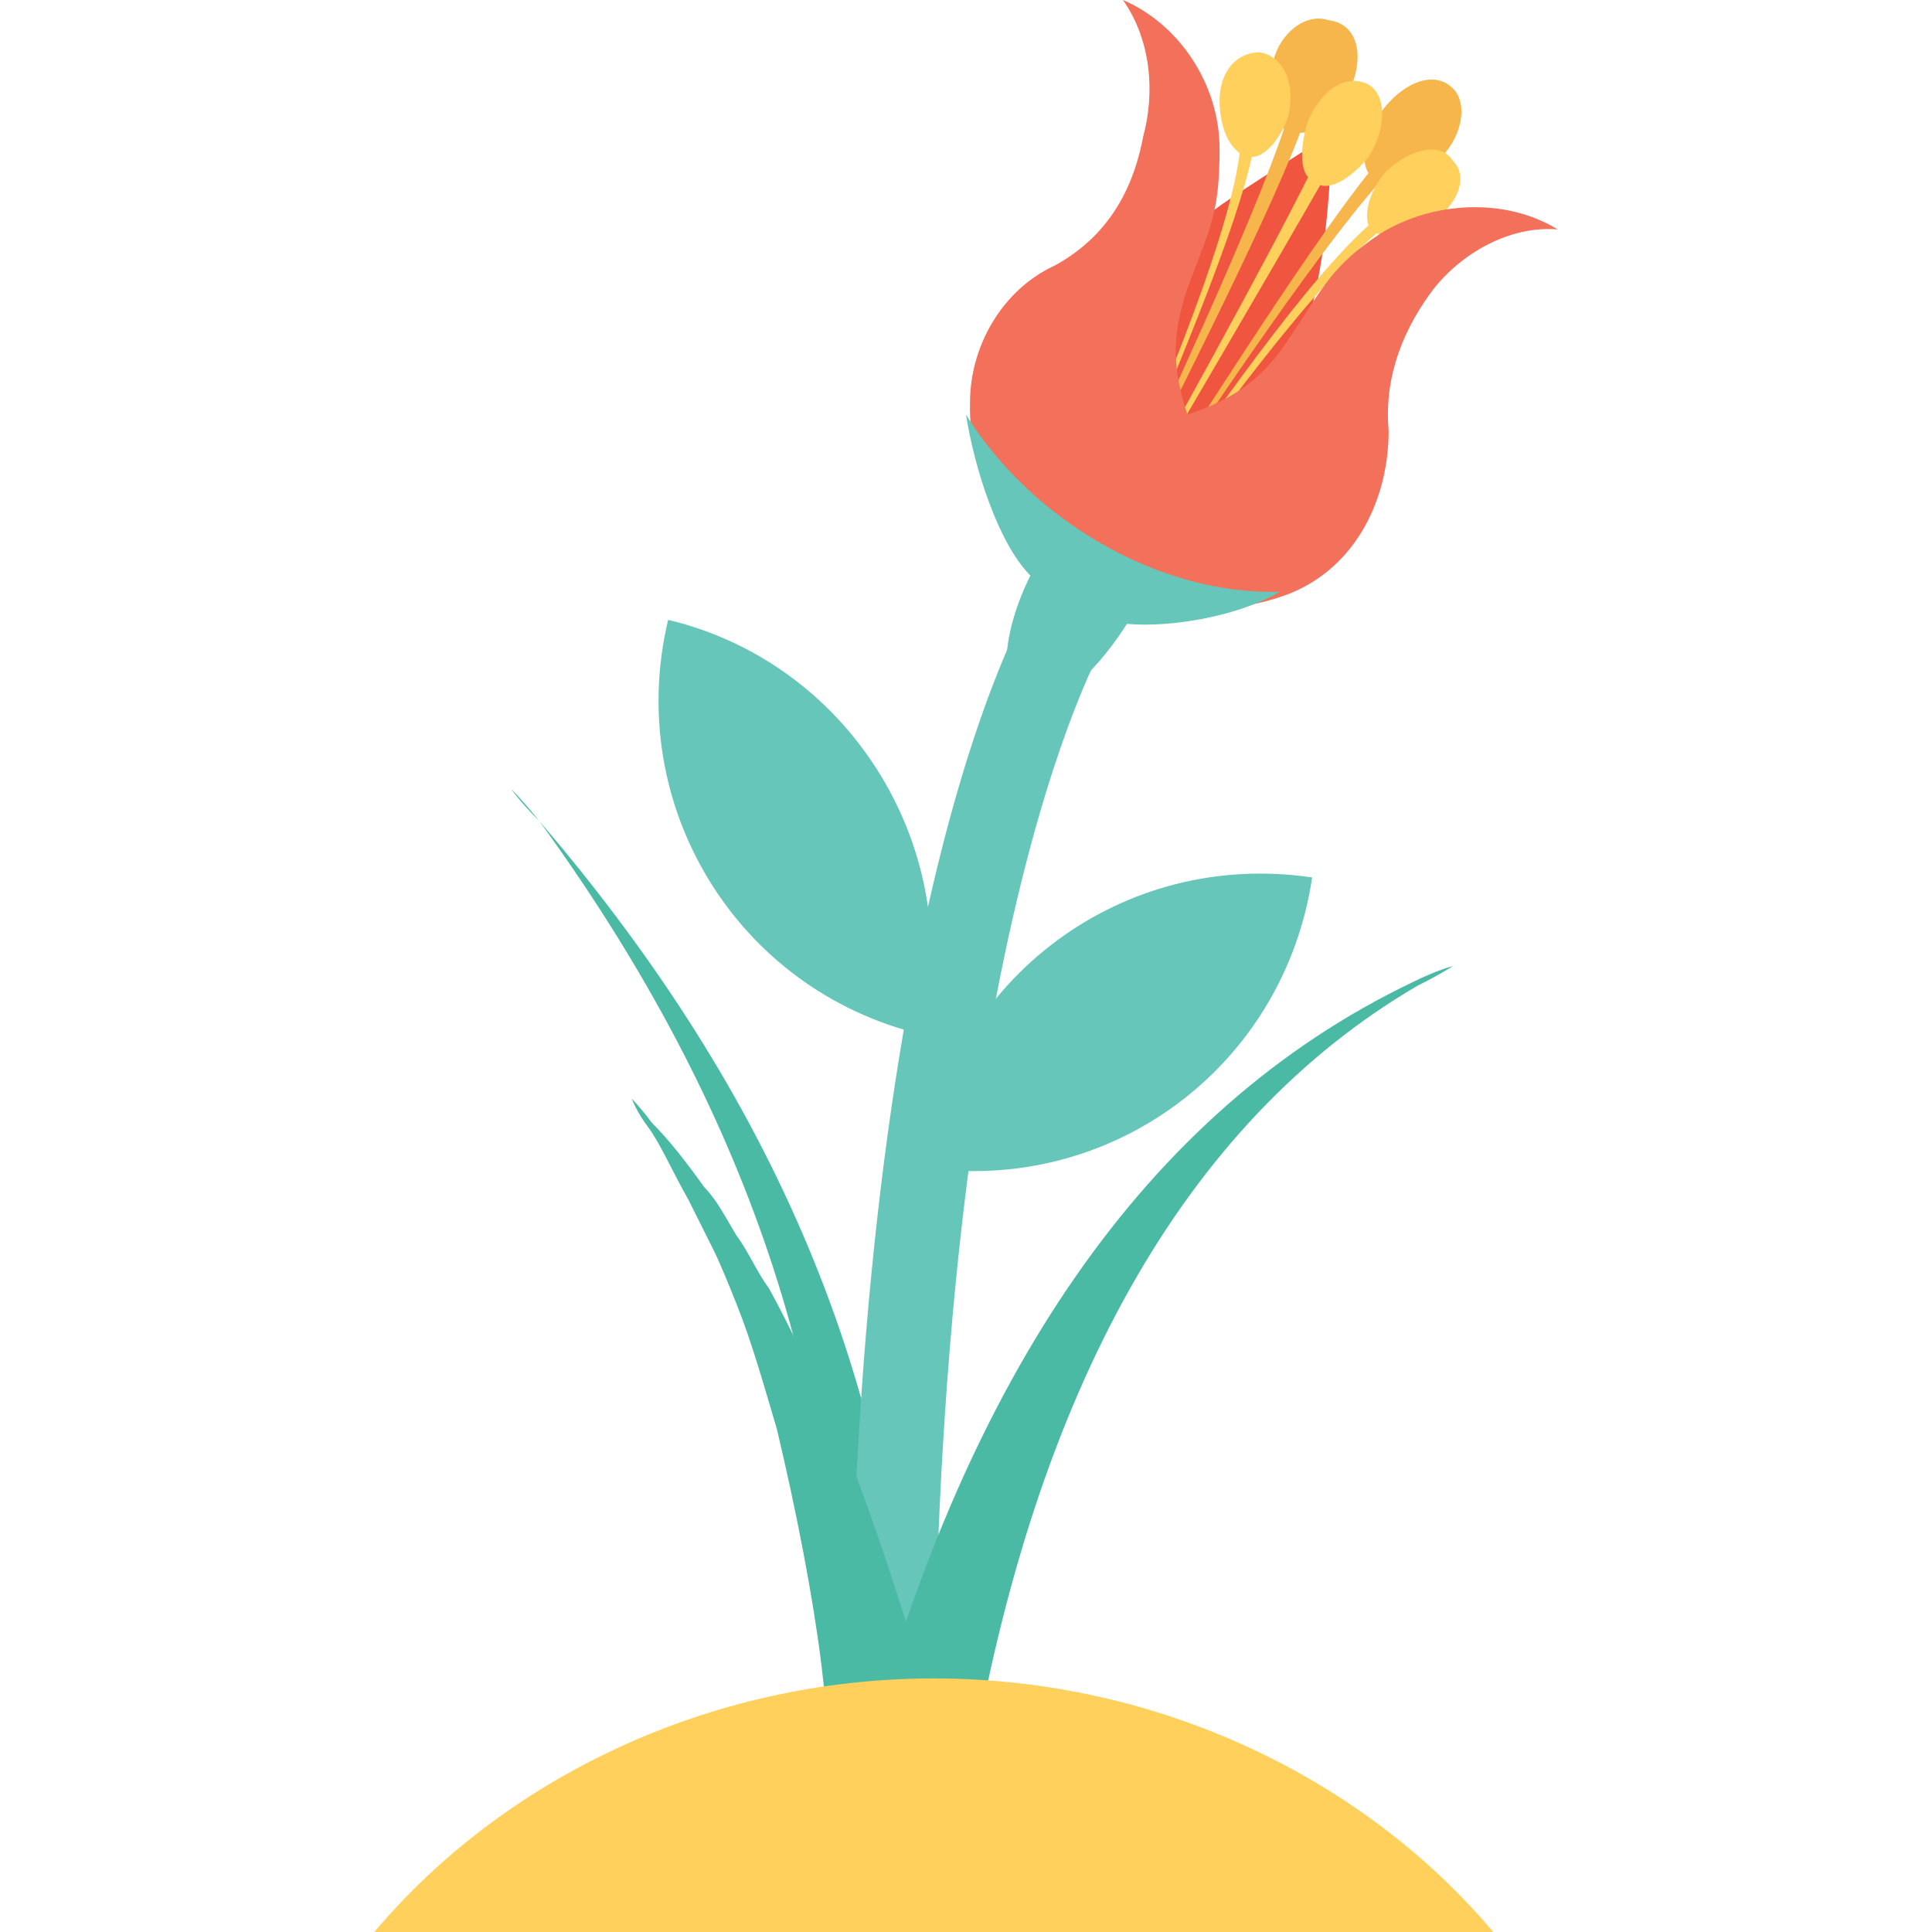 <?xml version="1.0" encoding="utf-8"?>
<!-- Generator: Adobe Illustrator 18.0.0, SVG Export Plug-In . SVG Version: 6.00 Build 0)  -->
<!DOCTYPE svg PUBLIC "-//W3C//DTD SVG 1.1//EN" "http://www.w3.org/Graphics/SVG/1.1/DTD/svg11.dtd">
<svg version="1.1" id="Layer_1" xmlns="http://www.w3.org/2000/svg" xmlns:xlink="http://www.w3.org/1999/xlink" x="0px" y="0px"
	 viewBox="0 0 48 48" enable-background="new 0 0 48 48" xml:space="preserve">
<g>
	<g>
		<g>
			<path fill="#4ABAA5" d="M13.4,20.4c-0.5-0.5-0.7-0.8-0.7-0.8S13,19.9,13.4,20.4c4.8,6.6,7.6,13.8,7.4,22l1.8,0.1
				C22.3,33.9,18.8,26.7,13.4,20.4z"/>
		</g>
		<g>
			<g>
				<g>
					<path fill="#66C6B9" d="M16.6,15.4L16.6,15.4c-1.1,4.6,1.7,9.2,6.3,10.3l0,0l0,0C24,21.2,21.2,16.5,16.6,15.4z"/>
				</g>
			</g>
			<g>
				<g>
					<g>
						<g>
							<g>
								<g>
									<path fill="#F05540" d="M32.2,9c0.6-1.8,0.8-3.2,0.9-5.7c-2.8,1.8-3.6,2.2-4.8,3.7c-0.8,1-1.2,2.4-0.8,3.7
										c0.3,1.1,0.9,1.6,2.2,1C30.9,11.3,31.7,10.3,32.2,9z"/>
								</g>
							</g>
							<g>
								<g>
									<g>
										<g>
											<path fill="#F7B64C" d="M33.5,2.3c-0.3,0.6-0.8,1-1.2,1c-0.9,2.4-3.5,7.4-4.1,8.7c0,0,0,0-0.1,0c0.6-1.3,3-6.4,3.8-8.8
												c-0.3-0.2-0.4-0.8-0.3-1.5c0.1-0.8,0.8-1.4,1.4-1.2C33.8,0.6,33.9,1.5,33.5,2.3z"/>
										</g>
									</g>
									<g>
										<g>
											<path fill="#F7B64C" d="M35.7,4c-0.5,0.4-1.1,0.6-1.4,0.5c-1.7,1.9-4.8,6.6-5.6,7.8c0,0,0,0-0.1,0c0.8-1.2,3.8-6,5.4-8
												c-0.2-0.3-0.1-0.9,0.3-1.5c0.5-0.7,1.3-1.1,1.8-0.6C36.5,2.6,36.3,3.5,35.7,4z"/>
										</g>
									</g>
								</g>
								<g>
									<g>
										<path fill="#FFD15C" d="M35.6,5.5c-0.5,0.3-1,0.4-1.4,0.3c-1.8,1.5-4.9,5.9-5.7,7c0,0,0,0-0.1,0c0.8-1.1,3.8-5.6,5.6-7.2
											c-0.1-0.3,0-0.8,0.4-1.3C35,3.7,35.8,3.5,36.1,4C36.5,4.4,36.2,5.1,35.6,5.5z"/>
									</g>
								</g>
								<g>
									<g>
										<path fill="#FFD15C" d="M34,3.9c-0.4,0.5-0.9,0.8-1.2,0.7c-1.2,2.1-3.9,6.7-4.6,7.9c0,0,0,0-0.1,0
											c0.7-1.2,3.3-5.9,4.4-8.1c-0.2-0.2-0.2-0.8,0-1.4c0.3-0.7,0.9-1.2,1.5-0.9C34.5,2.4,34.4,3.3,34,3.9z"/>
									</g>
								</g>
								<g>
									<g>
										<path fill="#FFD15C" d="M32,2.9c-0.2,0.6-0.6,1-0.9,1c-0.5,2.3-2.7,7.2-3.2,8.5c0,0,0,0-0.1,0c0.5-1.3,2.7-6.2,3-8.6
											c-0.3-0.2-0.5-0.7-0.5-1.3c0-0.7,0.4-1.2,1-1.2C31.9,1.4,32.2,2.1,32,2.9z"/>
									</g>
								</g>
							</g>
							<g>
								<g>
									<g>
										<g>
											<g>
												<path fill="#F3705A" d="M35.6,7.2c0.7-0.9,1.9-1.6,3.1-1.5c-1.3-0.8-3.1-0.7-4.4,0.1c-1.2,0.8-1.4,1.3-2.2,2.5
													c-0.7,1.1-1.4,1.6-2.6,2c-0.4-1.2-0.4-2.1,0.1-3.4c0.5-1.3,0.7-1.7,0.7-3.2c0-1.6-1-3.1-2.4-3.7c0.7,1,0.8,2.3,0.5,3.4
													C28.1,5,27.3,6,26.2,6.6c-1.3,0.6-2.1,2-2.1,3.4c-0.1,3.9,4.4,6,7.8,4.8c1.7-0.6,2.6-2.3,2.6-4.1
													C34.4,9.6,34.7,8.4,35.6,7.2z"/>
											</g>
										</g>
									</g>
								</g>
							</g>
							<g>
								<g>
									<path fill="#66C6B9" d="M31.8,14.7c-1,0.6-2.7,0.9-3.8,0.8c-0.9,1.4-2,2.3-2.6,1.9c-0.6-0.3-0.5-1.7,0.2-3.1
										c-0.8-0.8-1.4-2.7-1.6-4C25.6,12.9,28.8,14.8,31.8,14.7z"/>
								</g>
							</g>
						</g>
						<g>
							<g>
								<path fill="#66C6B9" d="M23.2,43.9h-2.1c0-21.8,4.5-29,4.7-29.3l1.8,1.1l-0.9-0.6l0.9,0.6C27.5,15.8,23.2,22.9,23.2,43.9z"
									/>
							</g>
						</g>
					</g>
					<g>
						<path fill="#4ABAA5" d="M35.1,24.4c0.6-0.3,1-0.4,1-0.4s-0.3,0.2-0.9,0.5c-5.8,3.4-9.5,10.1-11.1,19.6l-2.6-0.5
							C24,34.3,28.4,27.6,35.1,24.4z"/>
					</g>
					<g>
						<g>
							<path fill="#4ABAA5" d="M20.6,43.9c0,0,0-1-0.2-2.6c-0.2-1.6-0.6-3.7-1.1-5.8c-0.3-1-0.6-2.1-1-3.1c-0.2-0.5-0.4-1-0.6-1.4
								c-0.2-0.4-0.4-0.8-0.6-1.2c-0.4-0.7-0.7-1.4-1-1.8c-0.3-0.4-0.4-0.7-0.4-0.7s0.2,0.2,0.5,0.6c0.4,0.4,0.8,0.9,1.3,1.6
								c0.3,0.3,0.5,0.7,0.8,1.2c0.3,0.4,0.5,0.9,0.8,1.3c0.5,0.9,1,2,1.5,3c0.9,2.1,1.6,4.3,2.1,5.9c0.5,1.6,0.7,2.8,0.7,2.8
								L20.6,43.9z"/>
						</g>
					</g>
				</g>
				<g>
					<g>
						<path fill="#66C6B9" d="M22.9,29L22.9,29c0.7-4.7,5-7.9,9.7-7.2h0l0,0C31.9,26.5,27.6,29.7,22.9,29z"/>
					</g>
				</g>
			</g>
		</g>
		<g>
			<path fill="#FFD15C" d="M37.1,48c-3.2-3.8-8.3-6.3-13.9-6.3S12.5,44.2,9.3,48H37.1z"/>
		</g>
	</g>
</g>
</svg>

